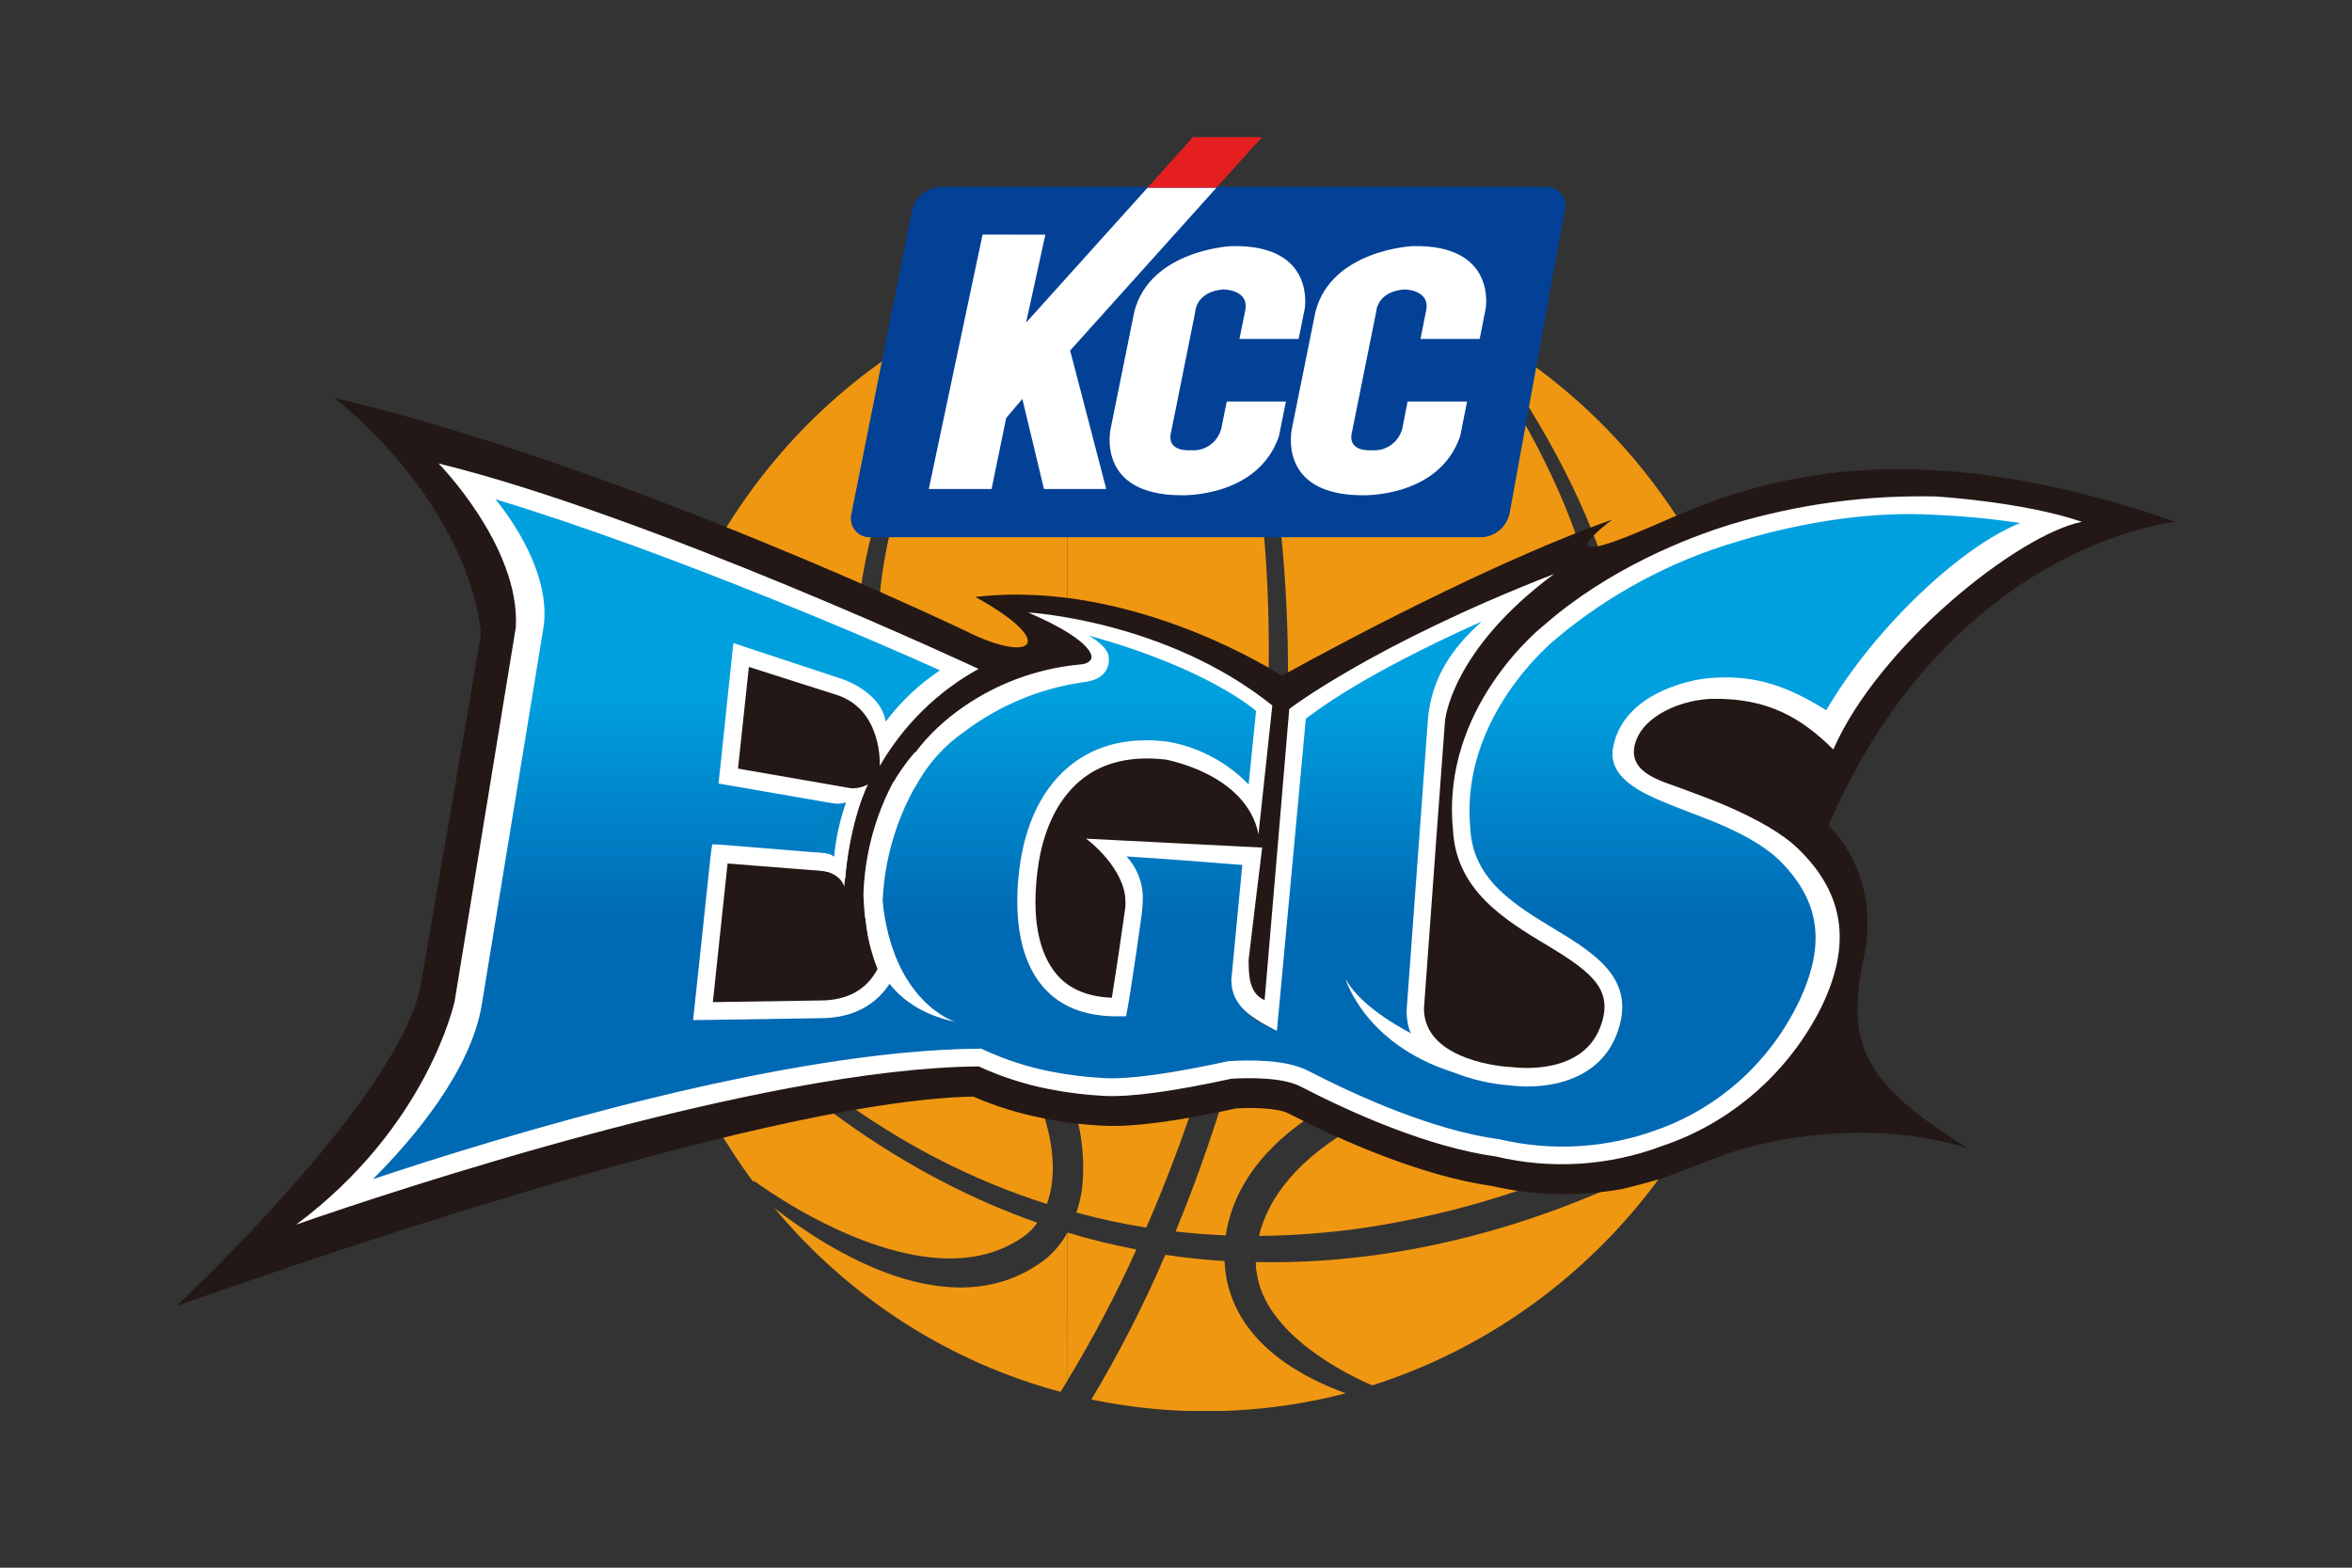 <svg width="120" height="80" viewBox="0 0 120 80" fill="none" xmlns="http://www.w3.org/2000/svg">
<rect x="0" y="0" width="120" height="80" fill="#333333" stroke="none"/>
<g clip-path="url(#clip0_385_1919)">
<path d="M53.414 61.439C53.541 61.086 53.627 60.72 53.671 60.347C53.924 58.306 53.222 54.692 48.432 48.944C48.304 48.775 36.355 32.951 50.746 15.277C45.79 17.306 41.483 20.694 38.302 25.064C35.121 29.434 33.191 34.617 32.724 40.036C32.541 42.189 32.586 44.356 32.86 46.499L32.947 46.468C39.05 54.061 45.896 59.063 53.414 61.439Z" fill="#F09712"/>
<path d="M52.399 62.973C52.598 62.805 52.774 62.611 52.923 62.396C46.375 60.09 39.54 55.591 33.03 47.622C33.802 52.231 35.654 56.583 38.427 60.309L38.465 60.259C38.548 60.301 47.285 66.898 52.399 62.973Z" fill="#F09712"/>
<path d="M49.644 47.941C51.961 50.719 53.565 53.269 54.456 55.591V14.07C53.565 14.301 52.682 14.566 51.814 14.885C37.634 31.774 49.172 47.329 49.644 47.941Z" fill="#F09712"/>
<path d="M54.456 62.908C54.17 63.432 53.786 63.893 53.324 64.265C48.591 67.894 42.228 63.757 39.514 61.654C43.321 66.229 48.416 69.501 54.109 71.027L54.467 70.454L54.456 62.908Z" fill="#F09712"/>
<path d="M55.211 60.62C55.157 61.048 55.059 61.469 54.92 61.877C56.093 62.199 57.282 62.456 58.483 62.646C62.944 52.416 68.099 34.281 61.815 13.19C59.336 13.154 56.863 13.444 54.456 14.051V55.591C55.126 57.174 55.386 58.906 55.211 60.62Z" fill="#F09712"/>
<path d="M82.6 40.932C80.199 51.835 70.247 56.918 69.39 57.352C66.212 59.075 64.68 61.162 64.235 63.069C65.964 63.052 67.691 62.923 69.405 62.685C75.671 61.772 81.69 59.573 87.098 56.222C90.589 49.392 91.314 41.44 89.117 34.072C86.921 26.703 81.979 20.504 75.349 16.804C81.675 25.6 84.321 33.128 82.6 40.932Z" fill="#F09712"/>
<path d="M54.456 62.908V70.454C55.764 68.299 56.941 66.063 57.981 63.761C56.795 63.535 55.621 63.247 54.463 62.9L54.456 62.908Z" fill="#F09712"/>
<path d="M62.555 65.122C62.514 64.868 62.487 64.611 62.476 64.353C61.487 64.292 60.487 64.188 59.456 64.034C58.363 66.579 57.102 69.047 55.682 71.42C56.765 71.643 57.858 71.805 58.958 71.904C62.215 72.194 65.497 71.923 68.665 71.1C66.673 70.382 63.163 68.694 62.555 65.122Z" fill="#F09712"/>
<path d="M64.072 64.403C64.072 64.576 64.072 64.745 64.114 64.907C64.521 68.128 68.813 70.181 70.013 70.697C76.308 68.689 81.748 64.566 85.445 59.002C81.365 61.204 73.489 64.611 64.072 64.403Z" fill="#F09712"/>
<path d="M59.977 62.846C60.823 62.938 61.676 63.008 62.54 63.042C62.898 60.601 64.62 57.987 68.514 56.022L68.564 55.976L68.62 55.957C68.733 55.899 78.957 50.79 81.418 40.409C83.154 33.143 80.762 25.031 74.308 16.258C71.081 14.623 67.58 13.622 63.989 13.305C63.499 13.263 63.012 13.232 62.525 13.213C69.001 34.27 64.31 52.362 59.977 62.846Z" fill="#F09712"/>
<path d="M17.092 20.31C24.398 26.434 24.534 32.389 24.534 32.389C24.534 32.489 21.466 50.267 21.424 50.497C20.062 56.36 9 66.644 9 66.644C12.744 65.345 38.484 56.176 49.655 55.96C50.801 56.456 51.995 56.826 53.218 57.064C54.248 57.272 55.293 57.401 56.343 57.448C57.819 57.517 60.026 57.229 63.087 56.56C64.412 56.491 65.352 56.629 65.691 56.795C68.443 58.209 72.485 59.997 76.1 60.52C78.285 61.02 80.545 61.074 82.751 60.678C82.751 60.678 84.468 60.274 85.238 59.978C86.219 59.594 88.11 58.875 88.11 58.875C91.624 57.702 96.436 57.337 100.414 58.602C95.092 55.311 94.148 53.319 95.092 48.856C96.005 44.55 93.292 42.12 93.292 42.12C99.519 27.73 111 26.63 111 26.63C96.485 21.571 88.868 24.85 84.407 26.803C78.308 29.471 82.249 26.519 82.249 26.519C75.157 29.014 65.401 34.485 65.401 34.485C65.401 34.485 57.852 29.517 49.768 30.463C54.044 32.835 52.652 33.881 49.346 32.236C49.357 32.236 31.611 23.724 17.092 20.31Z" fill="#231815"/>
<path d="M98.753 25.796C95.53 25.584 91.812 26.18 88.472 27.188C85.219 28.183 81.471 29.879 78.659 32.232C78.659 32.232 73.753 36.242 74.379 42.274C74.666 48.041 83.815 47.944 82.067 52.581C81.215 54.815 78.644 55.107 77.04 54.888C77.04 54.888 72.749 54.684 72.202 51.066C72.519 46.564 73.028 39.948 73.274 36.761C73.28 36.763 73.287 36.763 73.293 36.761C73.293 33.216 78.142 30.129 78.142 30.129C67.62 34.527 66.186 36.403 66.186 36.403L64.884 52.485C64.004 52.043 63.208 51.716 63.208 50.343L63.891 43.685L56.147 43.112C56.721 43.406 57.191 43.874 57.494 44.452C57.797 45.029 57.917 45.688 57.837 46.337C57.837 46.337 57.241 50.528 57.083 51.393C55.543 51.424 54.358 50.966 53.561 50.032C52.093 48.321 52.282 45.499 52.527 43.969C52.855 41.932 53.697 40.34 54.973 39.356C56.166 38.437 57.694 38.079 59.502 38.306C62.004 38.625 63.967 40.932 63.967 40.932C63.967 40.932 65.129 37.556 64.276 36.007C63.423 34.458 54.312 31.951 54.312 31.951C54.312 31.951 57.935 33.47 55.264 34.331C52.978 34.645 50.806 35.54 48.949 36.934C47.731 37.865 46.716 39.043 45.968 40.394C45.413 40.671 44.507 41.02 43.843 40.755L37.144 39.602L37.804 33.42L43.341 35.238C45.605 36.372 44.817 37.445 44.817 37.445L48.477 34.189C48.477 34.189 33.453 27.149 23.232 24.4C23.232 24.4 27.961 27.787 27.256 32.09L24.134 51.155C23.398 55.668 18.25 60.336 17.171 61.266C22.511 59.409 38.906 54.027 49.98 53.961C51.12 54.488 52.317 54.875 53.546 55.115C54.482 55.298 55.429 55.413 56.381 55.457C57.951 55.534 60.532 55.072 62.778 54.58C63.646 54.523 65.495 54.48 66.552 55.026C69.001 56.283 72.968 58.102 76.406 58.559C78.89 59.071 81.509 59.248 84.77 58.04C88.036 56.851 90.715 54.405 92.231 51.228C93.741 47.975 93.178 45.661 91.22 43.654C89.665 42.062 87.597 41.389 85.558 40.69C85.385 40.632 83.211 39.833 83.09 38.195C82.936 36.219 86.272 35.611 87.242 35.442C89.884 34.984 91.586 36.069 93.28 37.176C95.484 33.893 101.112 27.361 104.98 26.569C102.932 26.12 100.847 25.861 98.753 25.796ZM41.846 51.505L35.864 51.593L36.717 43.577L41.465 43.962C43.613 44.031 44.326 45.115 44.56 45.884C44.532 47.13 44.773 48.368 45.266 49.509C44.839 50.386 43.888 51.505 41.846 51.505Z" fill="url(#paint0_linear_385_1919)"/>
<path d="M64.208 42.57L64.914 36C59.483 31.644 52.459 31.255 52.459 31.255C56.011 32.793 55.682 33.585 55.682 33.589C55.682 33.593 55.63 33.858 55.161 33.904C50.387 34.327 47.183 37.322 46.27 39.098C46.056 39.517 45.721 39.858 45.311 40.077C44.901 40.295 44.434 40.38 43.975 40.321L37.653 39.221C37.721 38.549 38.114 34.885 38.208 34.031C39.069 34.312 42.681 35.458 42.681 35.458C45.058 36.226 44.885 39.091 44.885 39.091C46.091 37.002 47.834 35.288 49.927 34.135C49.776 34.062 33.12 26.292 22.376 23.651C22.376 23.651 26.553 27.899 26.316 32.017L23.198 51.082C23.198 51.082 21.855 57.471 15.11 62.492C19.956 60.805 38.835 54.515 49.934 54.419C51.074 54.944 52.269 55.331 53.497 55.572C54.436 55.758 55.387 55.876 56.343 55.926C57.686 55.991 59.864 55.695 62.823 55.049C63.578 55.003 65.367 54.95 66.333 55.434C68.975 56.803 72.881 58.54 76.308 59.013C79.135 59.689 82.095 59.502 84.819 58.475C88.318 57.297 91.224 54.766 92.91 51.428C94.481 48.206 94.115 45.63 91.759 43.327C90.114 41.72 86.642 40.563 85.909 40.279C84.943 39.894 83.052 39.51 83.403 38.022C83.781 36.465 85.909 35.681 87.4 35.661C90.189 35.627 91.884 36.611 93.537 38.245C95.851 32.959 102.92 27.303 106.218 26.627C103.199 25.596 98.764 25.335 98.764 25.335C95.235 25.254 91.714 25.733 88.329 26.753C86.064 27.442 82.075 29.026 78.807 31.878C78.606 32.036 73.523 36.107 74.13 42.328C74.281 45.434 76.772 46.941 78.957 48.252C81.313 49.667 82.354 50.559 81.641 52.424C80.743 54.784 77.693 54.53 77.093 54.45H77.055C76.897 54.45 72.651 54.181 72.651 51.462C72.964 47.041 73.723 36.803 73.723 36.803C73.723 36.803 73.995 33.212 79.29 29.291C70.054 32.886 65.778 36.18 65.778 36.18C65.778 36.18 64.646 49.663 64.521 51.036C63.706 50.69 63.71 49.721 63.706 48.971C63.706 48.894 64.397 43.251 64.397 43.251L55.399 42.797C55.49 42.824 57.419 44.335 57.419 45.999C57.424 46.092 57.424 46.184 57.419 46.276C57.419 46.307 56.943 49.602 56.728 50.916C55.509 50.867 54.558 50.482 53.92 49.732C53.067 48.737 52.829 47.299 52.829 46.011C52.833 45.35 52.887 44.691 52.991 44.039C53.301 42.116 54.086 40.629 55.256 39.721C56.35 38.875 57.77 38.568 59.464 38.76C59.438 38.76 63.585 39.46 64.208 42.57ZM25.274 25.477C34.208 28.168 45.613 33.128 47.957 34.208C46.896 34.917 45.96 35.802 45.187 36.826C44.953 35.288 42.945 34.642 42.945 34.642L37.416 32.816L36.661 39.983L43.741 41.209C43.741 41.209 45.76 41.617 46.704 40.136C47.314 39.004 48.181 38.037 49.232 37.315C51.03 35.968 53.131 35.105 55.343 34.804C56.713 34.639 56.573 33.589 56.573 33.589C56.573 33.205 56.196 32.82 55.558 32.436C61.695 34.127 64.084 36.28 64.084 36.28L63.706 40.029C62.582 38.874 61.13 38.11 59.555 37.845C57.618 37.607 55.984 37.995 54.69 38.998C53.324 40.052 52.425 41.743 52.074 43.896C51.818 45.507 51.625 48.487 53.206 50.347C54.093 51.382 55.392 51.885 57.075 51.862H57.453L57.52 51.501C57.69 50.628 58.275 46.587 58.275 46.414C58.291 46.287 58.3 46.159 58.302 46.03C58.329 45.605 58.269 45.179 58.126 44.778C57.983 44.378 57.76 44.012 57.471 43.704C59.532 43.827 62.736 44.089 63.382 44.139C63.302 44.961 62.823 50.002 62.823 50.002C62.823 51.339 63.887 51.981 65.148 52.604C65.148 52.604 66.593 37.08 66.624 36.676C67.209 36.249 69.42 34.489 75.599 31.713C74.089 33.074 73.01 34.604 72.847 36.788L71.764 51.593C71.764 54.996 76.67 55.361 77.006 55.388C79.086 55.642 81.615 55.088 82.49 52.766C83.517 50.075 81.535 48.752 79.41 47.468C77.286 46.184 75.142 44.904 75.017 42.278C74.466 36.561 79.312 32.666 79.361 32.62C82.075 30.34 85.218 28.648 88.597 27.649C92.137 26.569 95.73 26.081 98.723 26.273C100.178 26.333 101.63 26.473 103.071 26.692C100.221 27.807 95.771 31.832 93.175 36.242C91.001 34.881 89.31 34.412 87.136 34.612C86.087 34.712 82.792 35.442 82.298 38.153C81.977 39.879 84.249 40.671 85.63 41.228C86.8 41.701 89.469 42.547 90.884 44C92.858 46.019 93.148 48.195 91.812 51.051C90.356 54.13 87.763 56.496 84.6 57.633C82.002 58.6 79.183 58.774 76.489 58.133H76.459C73.149 57.679 69.349 55.987 66.748 54.646C65.616 54.057 63.752 54.084 62.74 54.15H62.676C59.819 54.776 57.645 55.08 56.392 55.019C55.464 54.974 54.541 54.862 53.629 54.684C52.435 54.451 51.272 54.074 50.165 53.562L50.07 53.515H49.972C39.959 53.581 25.508 58.01 19.024 60.174C21.006 58.198 24.017 54.7 24.583 51.255L27.701 32.19C28.308 28.976 25.274 25.477 25.274 25.477Z" fill="white"/>
<path d="M36.272 43.523L35.362 52.058L41.854 51.958C44.118 51.958 45.194 50.716 45.685 49.671L45.775 49.482L45.688 49.286C45.221 48.206 44.992 47.034 45.02 45.853V45.776L44.994 45.711C44.745 44.915 43.96 43.569 41.488 43.489L36.759 43.104L36.34 43.085L36.272 43.523ZM37.121 44.065L41.431 44.404C43.228 44.469 43.881 45.257 44.111 45.941C44.105 47.144 44.33 48.336 44.771 49.452C44.209 50.509 43.228 51.055 41.846 51.055L36.37 51.139C36.461 50.274 37.042 44.803 37.121 44.065Z" fill="white"/>
<path d="M44.194 45.811C44.194 45.811 43.511 51.043 48.742 52.147C48.742 52.147 45.511 51.178 45.017 45.853" fill="white"/>
<path d="M74.689 53.95C74.689 53.95 69.907 52.258 68.65 49.951C68.65 49.951 69.669 53.5 74.606 54.857L74.689 53.95Z" fill="white"/>
<path d="M75.591 27.415C75.927 27.401 76.25 27.274 76.509 27.055C76.767 26.835 76.948 26.534 77.021 26.2L79.833 10.748C79.873 10.607 79.88 10.459 79.854 10.315C79.828 10.171 79.769 10.035 79.683 9.918C79.597 9.8 79.485 9.705 79.356 9.639C79.228 9.573 79.086 9.538 78.942 9.537H48.04C47.692 9.539 47.354 9.659 47.081 9.879C46.807 10.098 46.613 10.404 46.53 10.748L43.443 26.2C43.404 26.345 43.398 26.499 43.428 26.647C43.458 26.795 43.522 26.934 43.614 27.052C43.706 27.17 43.825 27.265 43.959 27.328C44.094 27.391 44.242 27.421 44.39 27.415H75.591Z" fill="#034196"/>
<path d="M57.875 15.896L56.671 21.848C56.671 21.848 55.86 25.273 60.287 25.273C60.287 25.273 64.178 25.408 65.254 22.255L65.608 20.491H62.589L62.306 21.894C62.212 22.229 62.007 22.52 61.725 22.717C61.444 22.915 61.103 23.005 60.762 22.974C60.762 22.974 59.472 23.109 59.755 22.028L60.985 15.896C60.985 15.896 61.019 14.881 62.416 14.77C62.416 14.77 63.676 14.77 63.548 15.758L63.238 17.296H66.257L66.567 15.758C66.567 15.758 67.163 12.467 62.842 12.559C62.838 12.559 58.694 12.74 57.875 15.896Z" fill="white"/>
<path d="M67.118 15.896L65.918 21.848C65.918 21.848 65.103 25.273 69.53 25.273C69.53 25.273 73.421 25.408 74.5 22.255L74.851 20.491H71.817L71.541 21.894C71.446 22.229 71.24 22.52 70.958 22.717C70.676 22.914 70.335 23.005 69.994 22.974C69.994 22.974 68.703 23.109 68.983 22.028L70.217 15.896C70.217 15.896 70.251 14.881 71.647 14.77C71.647 14.77 72.908 14.77 72.779 15.758L72.474 17.296H75.493L75.799 15.758C75.799 15.758 76.399 12.467 72.081 12.559C72.085 12.559 67.941 12.74 67.118 15.896Z" fill="white"/>
<path d="M62.068 9.576H58.551L52.35 16.465L53.335 11.975L50.131 11.971L47.387 24.954H50.591L51.335 21.333L52.161 20.356L53.263 24.954H56.441L54.599 17.888L62.068 9.576Z" fill="white"/>
<path d="M64.385 7H60.861L58.551 9.576H62.061L64.385 7Z" fill="#E51F1F"/>
<path d="M45.02 46.537C45.023 43.832 45.86 41.196 47.413 39.002L47.134 38.156L46.19 39.229C44.968 41.151 44.145 41.313 44.077 45.603L45.02 46.537Z" fill="white"/>
<path d="M46.681 38.383C45.694 39.529 44.957 40.876 44.519 42.334C44.081 43.792 43.952 45.328 44.141 46.841L44.862 46.695C44.862 46.695 44.515 41.536 47.504 38.648L46.681 38.383Z" fill="white"/>
<path d="M44.843 39.098C44.843 39.098 43.194 40.932 43.084 45.765L44.047 45.857C44.083 43.529 44.735 41.254 45.934 39.271L44.843 39.098Z" fill="#231815"/>
<path d="M44.288 40.025C44.288 40.025 43.367 41.732 43.073 45.242C43.073 45.242 42.956 44.669 42.084 44.45C42.378 43.009 42.787 41.594 43.307 40.221C43.646 40.256 43.987 40.188 44.288 40.025Z" fill="white"/>
<path d="M42.269 40.974C42.566 41.041 42.875 41.031 43.167 40.944C42.852 41.842 42.646 42.777 42.556 43.727C42.556 43.727 42.367 43.489 41.586 43.466L42.269 40.974Z" fill="#0081C4"/>
</g>
<defs>
<linearGradient id="paint0_linear_385_1919" x1="61.072" y1="35.334" x2="61.072" y2="47.187" gradientUnits="userSpaceOnUse">
<stop stop-color="#00A0DF"/>
<stop offset="1" stop-color="#0069B4"/>
</linearGradient>
<clipPath id="clip0_385_1919">
<rect width="102" height="65" fill="white" transform="translate(9 7)"/>
</clipPath>
</defs>
</svg>
